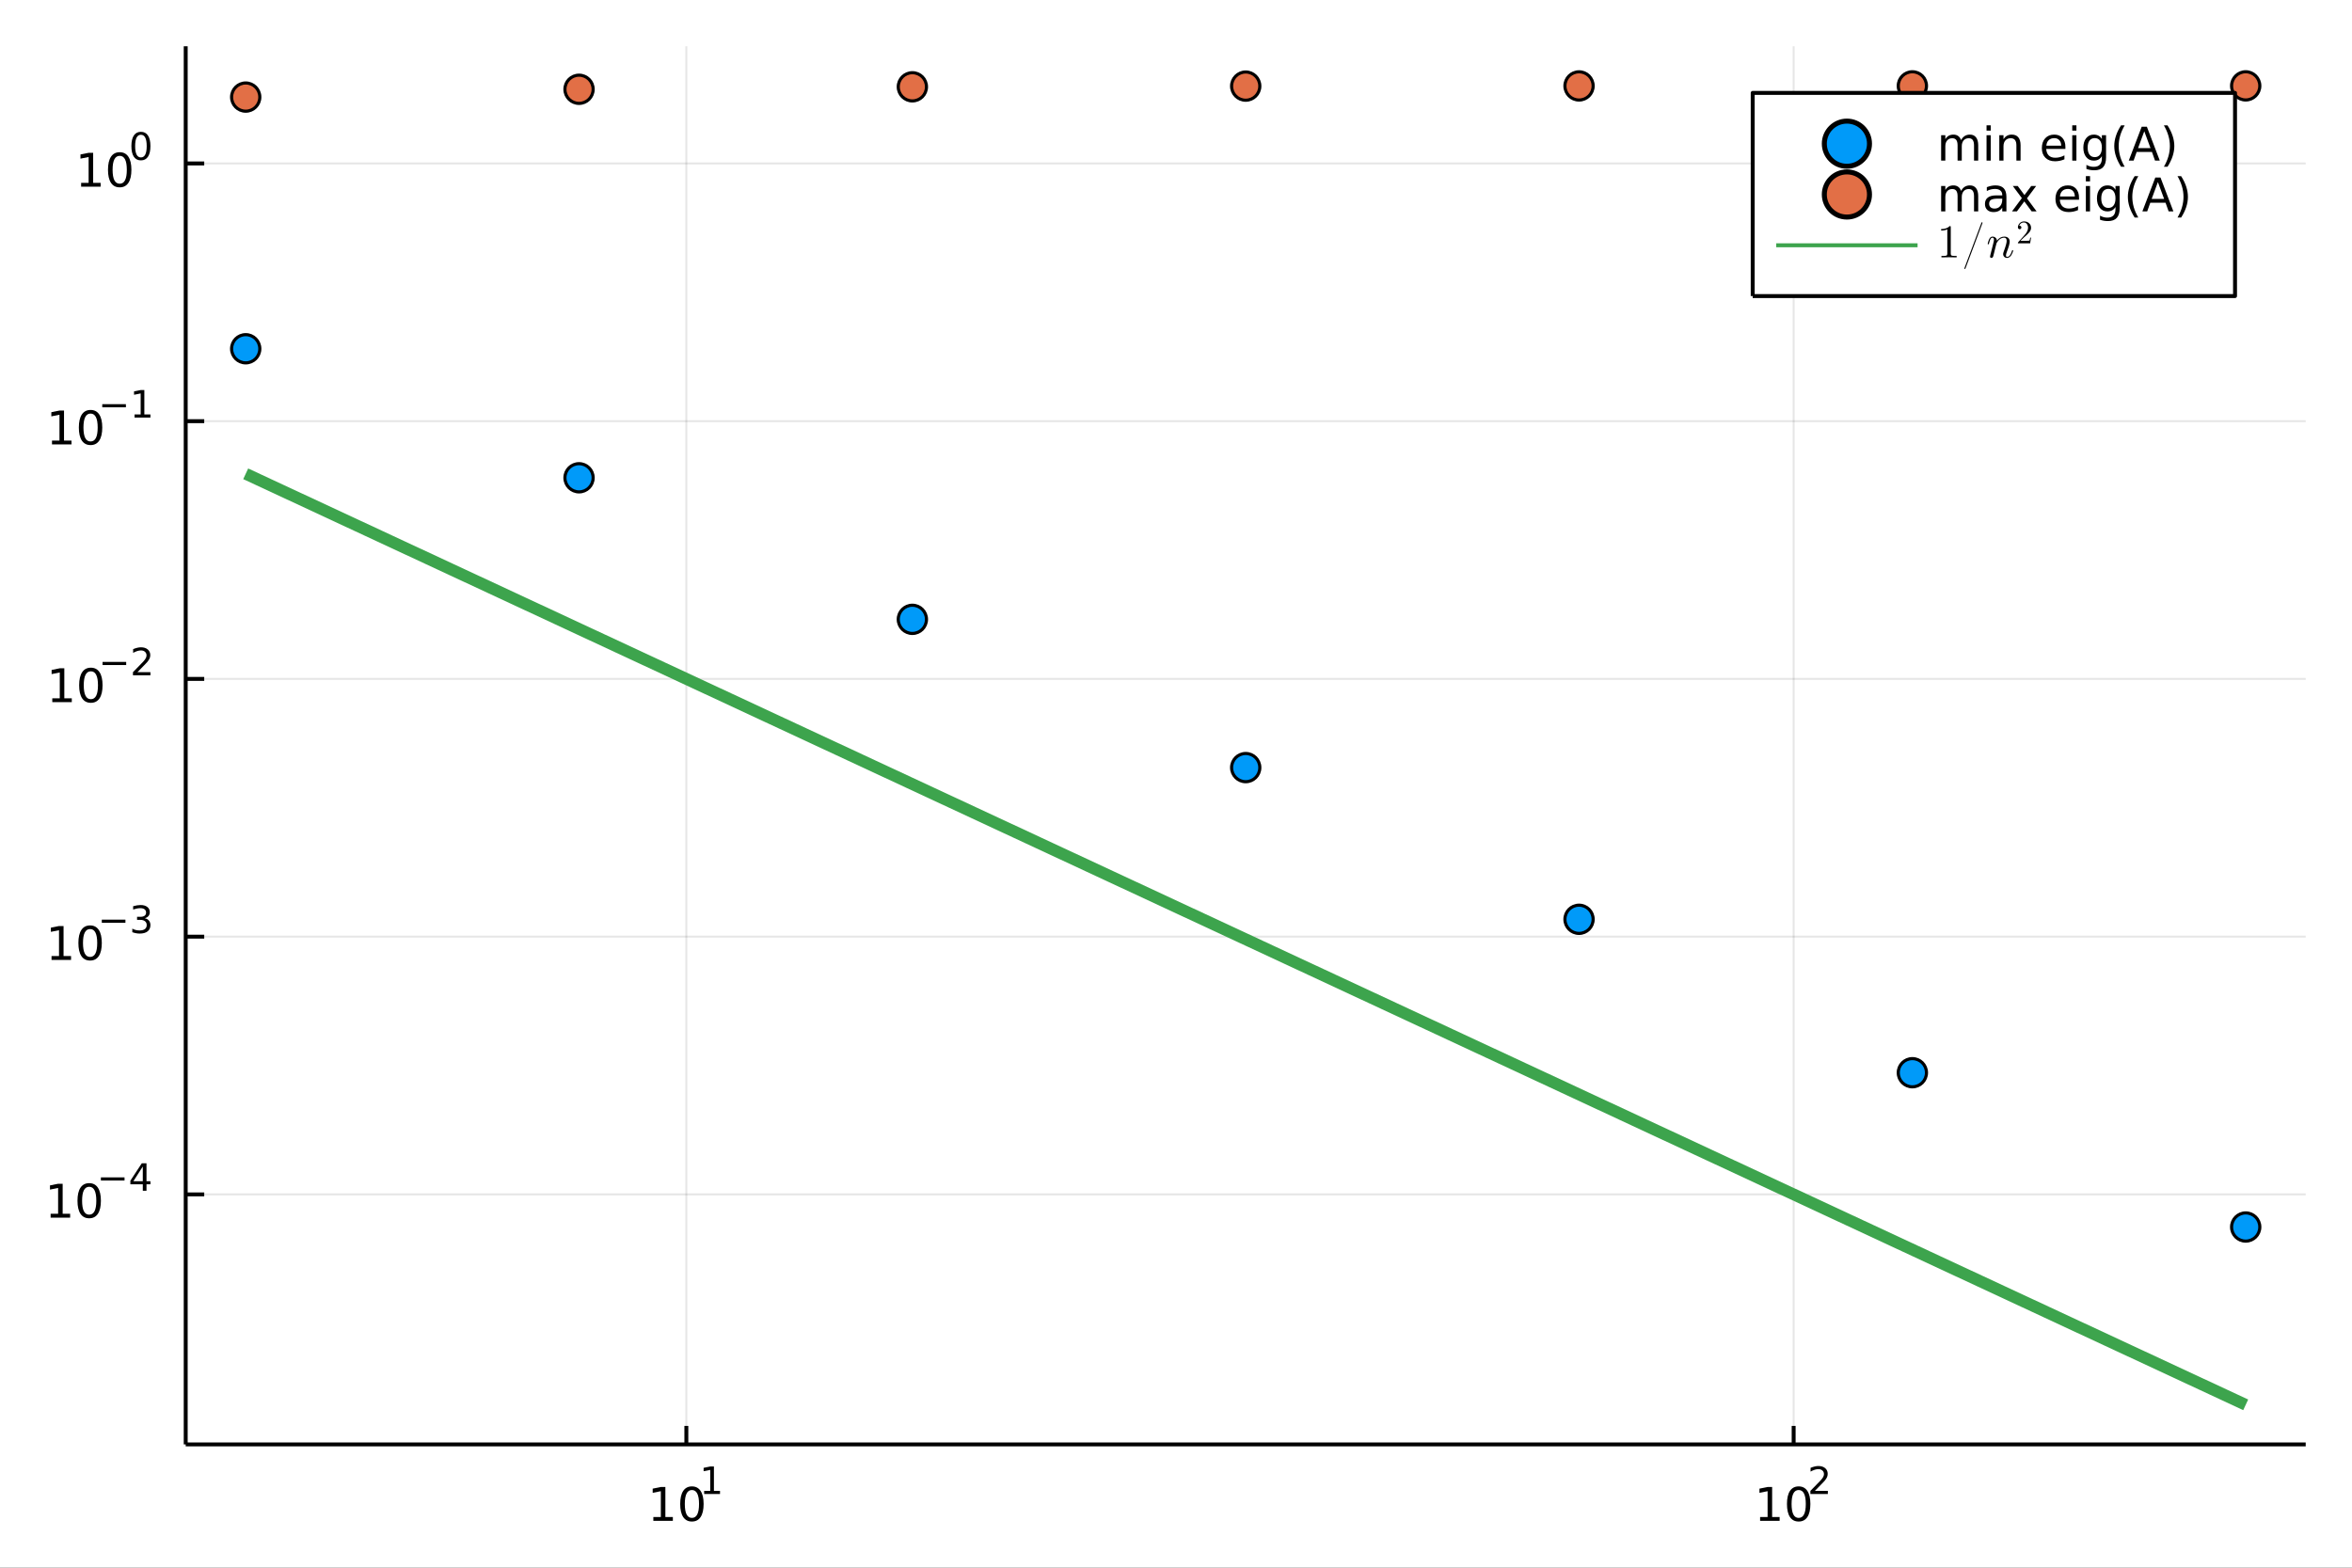 <?xml version="1.0" encoding="utf-8"?>
<svg xmlns="http://www.w3.org/2000/svg" xmlns:xlink="http://www.w3.org/1999/xlink" width="600" height="400" viewBox="0 0 2400 1600">
<rect x="0" y="0" width="2400" height="1600" fill="#333333" stroke="none"/>
<defs>
  <clipPath id="clip820">
    <rect x="0" y="0" width="2400" height="1600"/>
  </clipPath>
</defs>
<path clip-path="url(#clip820)" d="
M0 1600 L2400 1600 L2400 0 L0 0  Z
  " fill="#ffffff" fill-rule="evenodd" fill-opacity="1"/>
<defs>
  <clipPath id="clip821">
    <rect x="480" y="0" width="1681" height="1600"/>
  </clipPath>
</defs>
<defs>
  <clipPath id="clip822">
    <rect x="224" y="47" width="2130" height="1440"/>
  </clipPath>
</defs>
<path clip-path="url(#clip820)" d="
M189.496 1474.16 L2352.76 1474.16 L2352.76 47.244 L189.496 47.244  Z
  " fill="#ffffff" fill-rule="evenodd" fill-opacity="1"/>
<defs>
  <clipPath id="clip823">
    <rect x="189" y="47" width="2164" height="1428"/>
  </clipPath>
</defs>
<polyline clip-path="url(#clip823)" style="stroke:#000000; stroke-linecap:butt; stroke-linejoin:round; stroke-width:2; stroke-opacity:0.1; fill:none" points="
  700.355,1474.16 700.355,47.244 
  "/>
<polyline clip-path="url(#clip823)" style="stroke:#000000; stroke-linecap:butt; stroke-linejoin:round; stroke-width:2; stroke-opacity:0.1; fill:none" points="
  1830.26,1474.16 1830.26,47.244 
  "/>
<polyline clip-path="url(#clip820)" style="stroke:#000000; stroke-linecap:butt; stroke-linejoin:round; stroke-width:4; stroke-opacity:1; fill:none" points="
  189.496,1474.16 2352.76,1474.16 
  "/>
<polyline clip-path="url(#clip820)" style="stroke:#000000; stroke-linecap:butt; stroke-linejoin:round; stroke-width:4; stroke-opacity:1; fill:none" points="
  700.355,1474.16 700.355,1455.27 
  "/>
<polyline clip-path="url(#clip820)" style="stroke:#000000; stroke-linecap:butt; stroke-linejoin:round; stroke-width:4; stroke-opacity:1; fill:none" points="
  1830.26,1474.16 1830.26,1455.27 
  "/>
<path clip-path="url(#clip820)" d="M666.682 1548.29 L674.321 1548.29 L674.321 1521.92 L666.011 1523.59 L666.011 1519.33 L674.275 1517.66 L678.951 1517.66 L678.951 1548.29 L686.589 1548.29 L686.589 1552.22 L666.682 1552.22 L666.682 1548.29 Z" fill="#000000" fill-rule="evenodd" fill-opacity="1" /><path clip-path="url(#clip820)" d="M706.034 1520.74 Q702.423 1520.74 700.594 1524.31 Q698.788 1527.85 698.788 1534.98 Q698.788 1542.09 700.594 1545.65 Q702.423 1549.19 706.034 1549.19 Q709.668 1549.19 711.474 1545.65 Q713.302 1542.09 713.302 1534.98 Q713.302 1527.85 711.474 1524.31 Q709.668 1520.74 706.034 1520.74 M706.034 1517.04 Q711.844 1517.04 714.899 1521.65 Q717.978 1526.23 717.978 1534.98 Q717.978 1543.71 714.899 1548.31 Q711.844 1552.9 706.034 1552.9 Q700.224 1552.9 697.145 1548.31 Q694.089 1543.71 694.089 1534.98 Q694.089 1526.23 697.145 1521.65 Q700.224 1517.04 706.034 1517.04 Z" fill="#000000" fill-rule="evenodd" fill-opacity="1" /><path clip-path="url(#clip820)" d="M718.524 1521.62 L724.73 1521.62 L724.73 1500.19 L717.978 1501.55 L717.978 1498.09 L724.693 1496.73 L728.492 1496.73 L728.492 1521.62 L734.698 1521.62 L734.698 1524.81 L718.524 1524.81 L718.524 1521.62 Z" fill="#000000" fill-rule="evenodd" fill-opacity="1" /><path clip-path="url(#clip820)" d="M1796.03 1548.29 L1803.67 1548.29 L1803.67 1521.92 L1795.36 1523.59 L1795.36 1519.33 L1803.62 1517.66 L1808.3 1517.66 L1808.3 1548.29 L1815.94 1548.29 L1815.94 1552.22 L1796.03 1552.22 L1796.03 1548.29 Z" fill="#000000" fill-rule="evenodd" fill-opacity="1" /><path clip-path="url(#clip820)" d="M1835.38 1520.74 Q1831.77 1520.74 1829.94 1524.31 Q1828.14 1527.85 1828.14 1534.98 Q1828.14 1542.09 1829.94 1545.65 Q1831.77 1549.19 1835.38 1549.19 Q1839.02 1549.19 1840.82 1545.65 Q1842.65 1542.09 1842.65 1534.98 Q1842.65 1527.85 1840.82 1524.31 Q1839.02 1520.74 1835.38 1520.74 M1835.38 1517.04 Q1841.19 1517.04 1844.25 1521.65 Q1847.33 1526.23 1847.33 1534.98 Q1847.33 1543.71 1844.25 1548.31 Q1841.19 1552.9 1835.38 1552.9 Q1829.57 1552.9 1826.49 1548.31 Q1823.44 1543.71 1823.44 1534.98 Q1823.44 1526.23 1826.49 1521.65 Q1829.57 1517.04 1835.38 1517.04 Z" fill="#000000" fill-rule="evenodd" fill-opacity="1" /><path clip-path="url(#clip820)" d="M1851.9 1521.62 L1865.16 1521.62 L1865.16 1524.81 L1847.33 1524.81 L1847.33 1521.62 Q1849.49 1519.38 1853.21 1515.62 Q1856.96 1511.84 1857.92 1510.75 Q1859.74 1508.7 1860.46 1507.29 Q1861.19 1505.86 1861.19 1504.48 Q1861.19 1502.24 1859.61 1500.83 Q1858.05 1499.42 1855.53 1499.42 Q1853.74 1499.42 1851.75 1500.04 Q1849.77 1500.67 1847.52 1501.93 L1847.52 1498.09 Q1849.81 1497.17 1851.8 1496.7 Q1853.8 1496.23 1855.45 1496.23 Q1859.82 1496.23 1862.41 1498.41 Q1865.01 1500.59 1865.01 1504.24 Q1865.01 1505.97 1864.35 1507.53 Q1863.71 1509.07 1862 1511.18 Q1861.53 1511.72 1859.01 1514.34 Q1856.49 1516.93 1851.9 1521.62 Z" fill="#000000" fill-rule="evenodd" fill-opacity="1" /><polyline clip-path="url(#clip823)" style="stroke:#000000; stroke-linecap:butt; stroke-linejoin:round; stroke-width:2; stroke-opacity:0.1; fill:none" points="
  189.496,1219.01 2352.76,1219.01 
  "/>
<polyline clip-path="url(#clip823)" style="stroke:#000000; stroke-linecap:butt; stroke-linejoin:round; stroke-width:2; stroke-opacity:0.1; fill:none" points="
  189.496,955.957 2352.76,955.957 
  "/>
<polyline clip-path="url(#clip823)" style="stroke:#000000; stroke-linecap:butt; stroke-linejoin:round; stroke-width:2; stroke-opacity:0.1; fill:none" points="
  189.496,692.908 2352.76,692.908 
  "/>
<polyline clip-path="url(#clip823)" style="stroke:#000000; stroke-linecap:butt; stroke-linejoin:round; stroke-width:2; stroke-opacity:0.1; fill:none" points="
  189.496,429.859 2352.76,429.859 
  "/>
<polyline clip-path="url(#clip823)" style="stroke:#000000; stroke-linecap:butt; stroke-linejoin:round; stroke-width:2; stroke-opacity:0.1; fill:none" points="
  189.496,166.81 2352.76,166.81 
  "/>
<polyline clip-path="url(#clip820)" style="stroke:#000000; stroke-linecap:butt; stroke-linejoin:round; stroke-width:4; stroke-opacity:1; fill:none" points="
  189.496,1474.16 189.496,47.244 
  "/>
<polyline clip-path="url(#clip820)" style="stroke:#000000; stroke-linecap:butt; stroke-linejoin:round; stroke-width:4; stroke-opacity:1; fill:none" points="
  189.496,1219.01 208.394,1219.01 
  "/>
<polyline clip-path="url(#clip820)" style="stroke:#000000; stroke-linecap:butt; stroke-linejoin:round; stroke-width:4; stroke-opacity:1; fill:none" points="
  189.496,955.957 208.394,955.957 
  "/>
<polyline clip-path="url(#clip820)" style="stroke:#000000; stroke-linecap:butt; stroke-linejoin:round; stroke-width:4; stroke-opacity:1; fill:none" points="
  189.496,692.908 208.394,692.908 
  "/>
<polyline clip-path="url(#clip820)" style="stroke:#000000; stroke-linecap:butt; stroke-linejoin:round; stroke-width:4; stroke-opacity:1; fill:none" points="
  189.496,429.859 208.394,429.859 
  "/>
<polyline clip-path="url(#clip820)" style="stroke:#000000; stroke-linecap:butt; stroke-linejoin:round; stroke-width:4; stroke-opacity:1; fill:none" points="
  189.496,166.81 208.394,166.81 
  "/>
<path clip-path="url(#clip820)" d="M51.663 1238.8 L59.302 1238.8 L59.302 1212.43 L50.992 1214.1 L50.992 1209.84 L59.256 1208.17 L63.932 1208.17 L63.932 1238.8 L71.571 1238.8 L71.571 1242.73 L51.663 1242.73 L51.663 1238.8 Z" fill="#000000" fill-rule="evenodd" fill-opacity="1" /><path clip-path="url(#clip820)" d="M91.015 1211.25 Q87.404 1211.25 85.575 1214.82 Q83.77 1218.36 83.77 1225.49 Q83.77 1232.59 85.575 1236.16 Q87.404 1239.7 91.015 1239.7 Q94.649 1239.7 96.455 1236.16 Q98.284 1232.59 98.284 1225.49 Q98.284 1218.36 96.455 1214.82 Q94.649 1211.25 91.015 1211.25 M91.015 1207.55 Q96.825 1207.55 99.881 1212.15 Q102.959 1216.74 102.959 1225.49 Q102.959 1234.22 99.881 1238.82 Q96.825 1243.4 91.015 1243.4 Q85.205 1243.4 82.126 1238.82 Q79.071 1234.22 79.071 1225.49 Q79.071 1216.74 82.126 1212.15 Q85.205 1207.55 91.015 1207.55 Z" fill="#000000" fill-rule="evenodd" fill-opacity="1" /><path clip-path="url(#clip820)" d="M102.959 1201.65 L127.071 1201.65 L127.071 1204.85 L102.959 1204.85 L102.959 1201.65 Z" fill="#000000" fill-rule="evenodd" fill-opacity="1" /><path clip-path="url(#clip820)" d="M145.71 1190.55 L136.118 1205.54 L145.71 1205.54 L145.71 1190.55 M144.713 1187.24 L149.49 1187.24 L149.49 1205.54 L153.496 1205.54 L153.496 1208.7 L149.49 1208.7 L149.49 1215.32 L145.71 1215.32 L145.71 1208.7 L133.033 1208.7 L133.033 1205.04 L144.713 1187.24 Z" fill="#000000" fill-rule="evenodd" fill-opacity="1" /><path clip-path="url(#clip820)" d="M52.585 975.749 L60.224 975.749 L60.224 949.384 L51.914 951.05 L51.914 946.791 L60.178 945.125 L64.853 945.125 L64.853 975.749 L72.492 975.749 L72.492 979.685 L52.585 979.685 L52.585 975.749 Z" fill="#000000" fill-rule="evenodd" fill-opacity="1" /><path clip-path="url(#clip820)" d="M91.937 948.203 Q88.326 948.203 86.497 951.768 Q84.691 955.31 84.691 962.439 Q84.691 969.546 86.497 973.111 Q88.326 976.652 91.937 976.652 Q95.571 976.652 97.376 973.111 Q99.205 969.546 99.205 962.439 Q99.205 955.31 97.376 951.768 Q95.571 948.203 91.937 948.203 M91.937 944.5 Q97.747 944.5 100.802 949.106 Q103.881 953.689 103.881 962.439 Q103.881 971.166 100.802 975.773 Q97.747 980.356 91.937 980.356 Q86.126 980.356 83.048 975.773 Q79.992 971.166 79.992 962.439 Q79.992 953.689 83.048 949.106 Q86.126 944.5 91.937 944.5 Z" fill="#000000" fill-rule="evenodd" fill-opacity="1" /><path clip-path="url(#clip820)" d="M103.881 938.601 L127.993 938.601 L127.993 941.798 L103.881 941.798 L103.881 938.601 Z" fill="#000000" fill-rule="evenodd" fill-opacity="1" /><path clip-path="url(#clip820)" d="M147.703 937.134 Q150.43 937.717 151.954 939.56 Q153.496 941.403 153.496 944.112 Q153.496 948.268 150.637 950.544 Q147.778 952.82 142.512 952.82 Q140.744 952.82 138.863 952.462 Q137.002 952.124 135.008 951.428 L135.008 947.76 Q136.588 948.682 138.469 949.152 Q140.349 949.622 142.399 949.622 Q145.973 949.622 147.835 948.212 Q149.716 946.801 149.716 944.112 Q149.716 941.629 147.966 940.237 Q146.236 938.827 143.133 938.827 L139.86 938.827 L139.86 935.704 L143.283 935.704 Q146.086 935.704 147.571 934.595 Q149.057 933.466 149.057 931.36 Q149.057 929.197 147.515 928.05 Q145.992 926.884 143.133 926.884 Q141.572 926.884 139.785 927.222 Q137.998 927.561 135.854 928.275 L135.854 924.89 Q138.017 924.288 139.898 923.987 Q141.797 923.686 143.471 923.686 Q147.797 923.686 150.317 925.661 Q152.838 927.617 152.838 930.965 Q152.838 933.297 151.502 934.915 Q150.167 936.513 147.703 937.134 Z" fill="#000000" fill-rule="evenodd" fill-opacity="1" /><path clip-path="url(#clip820)" d="M53.356 712.7 L60.995 712.7 L60.995 686.335 L52.685 688.001 L52.685 683.742 L60.949 682.076 L65.625 682.076 L65.625 712.7 L73.263 712.7 L73.263 716.636 L53.356 716.636 L53.356 712.7 Z" fill="#000000" fill-rule="evenodd" fill-opacity="1" /><path clip-path="url(#clip820)" d="M92.708 685.154 Q89.097 685.154 87.268 688.719 Q85.462 692.261 85.462 699.39 Q85.462 706.497 87.268 710.062 Q89.097 713.603 92.708 713.603 Q96.342 713.603 98.147 710.062 Q99.976 706.497 99.976 699.39 Q99.976 692.261 98.147 688.719 Q96.342 685.154 92.708 685.154 M92.708 681.451 Q98.518 681.451 101.573 686.057 Q104.652 690.64 104.652 699.39 Q104.652 708.117 101.573 712.724 Q98.518 717.307 92.708 717.307 Q86.898 717.307 83.819 712.724 Q80.763 708.117 80.763 699.39 Q80.763 690.64 83.819 686.057 Q86.898 681.451 92.708 681.451 Z" fill="#000000" fill-rule="evenodd" fill-opacity="1" /><path clip-path="url(#clip820)" d="M104.652 675.552 L128.764 675.552 L128.764 678.749 L104.652 678.749 L104.652 675.552 Z" fill="#000000" fill-rule="evenodd" fill-opacity="1" /><path clip-path="url(#clip820)" d="M140.236 686.028 L153.496 686.028 L153.496 689.225 L135.666 689.225 L135.666 686.028 Q137.829 683.79 141.553 680.028 Q145.296 676.248 146.255 675.157 Q148.079 673.107 148.794 671.696 Q149.527 670.267 149.527 668.894 Q149.527 666.656 147.948 665.245 Q146.387 663.835 143.866 663.835 Q142.08 663.835 140.086 664.455 Q138.111 665.076 135.854 666.336 L135.854 662.499 Q138.149 661.578 140.142 661.108 Q142.136 660.637 143.791 660.637 Q148.155 660.637 150.75 662.819 Q153.345 665.001 153.345 668.649 Q153.345 670.38 152.687 671.941 Q152.048 673.483 150.336 675.59 Q149.866 676.135 147.346 678.749 Q144.826 681.345 140.236 686.028 Z" fill="#000000" fill-rule="evenodd" fill-opacity="1" /><path clip-path="url(#clip820)" d="M53.055 449.651 L60.694 449.651 L60.694 423.286 L52.384 424.952 L52.384 420.693 L60.648 419.027 L65.324 419.027 L65.324 449.651 L72.963 449.651 L72.963 453.587 L53.055 453.587 L53.055 449.651 Z" fill="#000000" fill-rule="evenodd" fill-opacity="1" /><path clip-path="url(#clip820)" d="M92.407 422.105 Q88.796 422.105 86.967 425.67 Q85.162 429.212 85.162 436.341 Q85.162 443.448 86.967 447.013 Q88.796 450.554 92.407 450.554 Q96.041 450.554 97.847 447.013 Q99.675 443.448 99.675 436.341 Q99.675 429.212 97.847 425.67 Q96.041 422.105 92.407 422.105 M92.407 418.402 Q98.217 418.402 101.273 423.008 Q104.351 427.591 104.351 436.341 Q104.351 445.068 101.273 449.675 Q98.217 454.258 92.407 454.258 Q86.597 454.258 83.518 449.675 Q80.463 445.068 80.463 436.341 Q80.463 427.591 83.518 423.008 Q86.597 418.402 92.407 418.402 Z" fill="#000000" fill-rule="evenodd" fill-opacity="1" /><path clip-path="url(#clip820)" d="M104.351 412.503 L128.463 412.503 L128.463 415.7 L104.351 415.7 L104.351 412.503 Z" fill="#000000" fill-rule="evenodd" fill-opacity="1" /><path clip-path="url(#clip820)" d="M137.321 422.979 L143.528 422.979 L143.528 401.557 L136.776 402.911 L136.776 399.45 L143.49 398.096 L147.289 398.096 L147.289 422.979 L153.496 422.979 L153.496 426.176 L137.321 426.176 L137.321 422.979 Z" fill="#000000" fill-rule="evenodd" fill-opacity="1" /><path clip-path="url(#clip820)" d="M82.79 186.602 L90.429 186.602 L90.429 160.237 L82.119 161.903 L82.119 157.644 L90.383 155.978 L95.059 155.978 L95.059 186.602 L102.698 186.602 L102.698 190.538 L82.79 190.538 L82.79 186.602 Z" fill="#000000" fill-rule="evenodd" fill-opacity="1" /><path clip-path="url(#clip820)" d="M122.142 159.056 Q118.531 159.056 116.702 162.621 Q114.897 166.163 114.897 173.292 Q114.897 180.399 116.702 183.964 Q118.531 187.505 122.142 187.505 Q125.776 187.505 127.582 183.964 Q129.41 180.399 129.41 173.292 Q129.41 166.163 127.582 162.621 Q125.776 159.056 122.142 159.056 M122.142 155.353 Q127.952 155.353 131.008 159.959 Q134.086 164.542 134.086 173.292 Q134.086 182.019 131.008 186.626 Q127.952 191.209 122.142 191.209 Q116.332 191.209 113.253 186.626 Q110.198 182.019 110.198 173.292 Q110.198 164.542 113.253 159.959 Q116.332 155.353 122.142 155.353 Z" fill="#000000" fill-rule="evenodd" fill-opacity="1" /><path clip-path="url(#clip820)" d="M143.791 137.549 Q140.857 137.549 139.371 140.445 Q137.904 143.323 137.904 149.115 Q137.904 154.889 139.371 157.786 Q140.857 160.663 143.791 160.663 Q146.744 160.663 148.211 157.786 Q149.697 154.889 149.697 149.115 Q149.697 143.323 148.211 140.445 Q146.744 137.549 143.791 137.549 M143.791 134.539 Q148.512 134.539 150.994 138.282 Q153.496 142.006 153.496 149.115 Q153.496 156.206 150.994 159.949 Q148.512 163.673 143.791 163.673 Q139.07 163.673 136.569 159.949 Q134.086 156.206 134.086 149.115 Q134.086 142.006 136.569 138.282 Q139.07 134.539 143.791 134.539 Z" fill="#000000" fill-rule="evenodd" fill-opacity="1" /><circle clip-path="url(#clip823)" cx="250.72" cy="355.944" r="14.4" fill="#009af9" fill-rule="evenodd" fill-opacity="1" stroke="#000000" stroke-opacity="1" stroke-width="3.2"/>
<circle clip-path="url(#clip823)" cx="590.855" cy="487.632" r="14.4" fill="#009af9" fill-rule="evenodd" fill-opacity="1" stroke="#000000" stroke-opacity="1" stroke-width="3.2"/>
<circle clip-path="url(#clip823)" cx="930.991" cy="632.108" r="14.4" fill="#009af9" fill-rule="evenodd" fill-opacity="1" stroke="#000000" stroke-opacity="1" stroke-width="3.2"/>
<circle clip-path="url(#clip823)" cx="1271.13" cy="783.419" r="14.4" fill="#009af9" fill-rule="evenodd" fill-opacity="1" stroke="#000000" stroke-opacity="1" stroke-width="3.2"/>
<circle clip-path="url(#clip823)" cx="1611.26" cy="938.238" r="14.4" fill="#009af9" fill-rule="evenodd" fill-opacity="1" stroke="#000000" stroke-opacity="1" stroke-width="3.2"/>
<circle clip-path="url(#clip823)" cx="1951.4" cy="1094.83" r="14.4" fill="#009af9" fill-rule="evenodd" fill-opacity="1" stroke="#000000" stroke-opacity="1" stroke-width="3.2"/>
<circle clip-path="url(#clip823)" cx="2291.53" cy="1252.31" r="14.4" fill="#009af9" fill-rule="evenodd" fill-opacity="1" stroke="#000000" stroke-opacity="1" stroke-width="3.2"/>
<circle clip-path="url(#clip823)" cx="250.72" cy="99.09" r="14.4" fill="#e26f46" fill-rule="evenodd" fill-opacity="1" stroke="#000000" stroke-opacity="1" stroke-width="3.2"/>
<circle clip-path="url(#clip823)" cx="590.855" cy="91.122" r="14.4" fill="#e26f46" fill-rule="evenodd" fill-opacity="1" stroke="#000000" stroke-opacity="1" stroke-width="3.2"/>
<circle clip-path="url(#clip823)" cx="930.991" cy="88.601" r="14.4" fill="#e26f46" fill-rule="evenodd" fill-opacity="1" stroke="#000000" stroke-opacity="1" stroke-width="3.2"/>
<circle clip-path="url(#clip823)" cx="1271.13" cy="87.883" r="14.4" fill="#e26f46" fill-rule="evenodd" fill-opacity="1" stroke="#000000" stroke-opacity="1" stroke-width="3.2"/>
<circle clip-path="url(#clip823)" cx="1611.26" cy="87.691" r="14.4" fill="#e26f46" fill-rule="evenodd" fill-opacity="1" stroke="#000000" stroke-opacity="1" stroke-width="3.2"/>
<circle clip-path="url(#clip823)" cx="1951.4" cy="87.641" r="14.4" fill="#e26f46" fill-rule="evenodd" fill-opacity="1" stroke="#000000" stroke-opacity="1" stroke-width="3.2"/>
<circle clip-path="url(#clip823)" cx="2291.53" cy="87.629" r="14.4" fill="#e26f46" fill-rule="evenodd" fill-opacity="1" stroke="#000000" stroke-opacity="1" stroke-width="3.2"/>
<polyline clip-path="url(#clip823)" style="stroke:#3da44d; stroke-linecap:butt; stroke-linejoin:round; stroke-width:12; stroke-opacity:1; fill:none" points="
  250.72,483.553 264.007,489.739 386.863,546.942 460.694,581.319 523.117,610.384 590.926,641.957 653.44,671.064 720.462,702.27 798.113,738.426 867.12,770.556 
  927.633,798.732 993.609,829.451 1059.98,860.352 1133.35,894.518 1203.17,927.026 1275.77,960.826 1336.87,989.279 1411.48,1024.02 1479.82,1055.84 1542.95,1085.23 
  1606.89,1115 1678.54,1148.37 1743.48,1178.6 1817.82,1213.22 1886.66,1245.27 1954.53,1276.87 2020.42,1307.55 2087.96,1339 2161.97,1373.45 2269.48,1423.51 
  2291.53,1433.78 
  "/>
<path clip-path="url(#clip820)" d="
M1788.46 302.168 L2280.65 302.168 L2280.65 94.808 L1788.46 94.808  Z
  " fill="#ffffff" fill-rule="evenodd" fill-opacity="1"/>
<polyline clip-path="url(#clip820)" style="stroke:#000000; stroke-linecap:butt; stroke-linejoin:round; stroke-width:4; stroke-opacity:1; fill:none" points="
  1788.46,302.168 2280.65,302.168 2280.65,94.808 1788.46,94.808 1788.46,302.168 
  "/>
<circle clip-path="url(#clip820)" cx="1884.6" cy="146.648" r="23.04" fill="#009af9" fill-rule="evenodd" fill-opacity="1" stroke="#000000" stroke-opacity="1" stroke-width="5.12"/>
<path clip-path="url(#clip820)" d="M2001.09 142.979 Q2002.69 140.109 2004.91 138.743 Q2007.14 137.377 2010.15 137.377 Q2014.2 137.377 2016.4 140.225 Q2018.59 143.049 2018.59 148.28 L2018.59 163.928 L2014.31 163.928 L2014.31 148.419 Q2014.31 144.692 2012.99 142.887 Q2011.67 141.081 2008.96 141.081 Q2005.65 141.081 2003.73 143.28 Q2001.81 145.479 2001.81 149.275 L2001.81 163.928 L1997.53 163.928 L1997.53 148.419 Q1997.53 144.669 1996.21 142.887 Q1994.89 141.081 1992.14 141.081 Q1988.87 141.081 1986.95 143.303 Q1985.03 145.502 1985.03 149.275 L1985.03 163.928 L1980.75 163.928 L1980.75 138.002 L1985.03 138.002 L1985.03 142.03 Q1986.49 139.646 1988.53 138.512 Q1990.56 137.377 1993.36 137.377 Q1996.19 137.377 1998.15 138.813 Q2000.15 140.248 2001.09 142.979 Z" fill="#000000" fill-rule="evenodd" fill-opacity="1" /><path clip-path="url(#clip820)" d="M2027.09 138.002 L2031.35 138.002 L2031.35 163.928 L2027.09 163.928 L2027.09 138.002 M2027.09 127.91 L2031.35 127.91 L2031.35 133.303 L2027.09 133.303 L2027.09 127.91 Z" fill="#000000" fill-rule="evenodd" fill-opacity="1" /><path clip-path="url(#clip820)" d="M2061.81 148.28 L2061.81 163.928 L2057.55 163.928 L2057.55 148.419 Q2057.55 144.738 2056.12 142.91 Q2054.68 141.081 2051.81 141.081 Q2048.36 141.081 2046.37 143.28 Q2044.38 145.479 2044.38 149.275 L2044.38 163.928 L2040.1 163.928 L2040.1 138.002 L2044.38 138.002 L2044.38 142.03 Q2045.91 139.692 2047.97 138.535 Q2050.05 137.377 2052.76 137.377 Q2057.23 137.377 2059.52 140.155 Q2061.81 142.91 2061.81 148.28 Z" fill="#000000" fill-rule="evenodd" fill-opacity="1" /><path clip-path="url(#clip820)" d="M2107.55 149.9 L2107.55 151.984 L2087.97 151.984 Q2088.25 156.382 2090.61 158.697 Q2092.99 160.988 2097.23 160.988 Q2099.68 160.988 2101.97 160.386 Q2104.29 159.785 2106.56 158.581 L2106.56 162.609 Q2104.27 163.581 2101.86 164.09 Q2099.45 164.599 2096.97 164.599 Q2090.77 164.599 2087.14 160.988 Q2083.52 157.377 2083.52 151.22 Q2083.52 144.854 2086.95 141.127 Q2090.4 137.377 2096.23 137.377 Q2101.46 137.377 2104.5 140.757 Q2107.55 144.113 2107.55 149.9 M2103.29 148.65 Q2103.25 145.155 2101.33 143.072 Q2099.43 140.988 2096.28 140.988 Q2092.71 140.988 2090.56 143.002 Q2088.43 145.016 2088.11 148.674 L2103.29 148.65 Z" fill="#000000" fill-rule="evenodd" fill-opacity="1" /><path clip-path="url(#clip820)" d="M2114.54 138.002 L2118.8 138.002 L2118.8 163.928 L2114.54 163.928 L2114.54 138.002 M2114.54 127.91 L2118.8 127.91 L2118.8 133.303 L2114.54 133.303 L2114.54 127.91 Z" fill="#000000" fill-rule="evenodd" fill-opacity="1" /><path clip-path="url(#clip820)" d="M2144.77 150.664 Q2144.77 146.035 2142.85 143.488 Q2140.95 140.942 2137.51 140.942 Q2134.08 140.942 2132.16 143.488 Q2130.26 146.035 2130.26 150.664 Q2130.26 155.271 2132.16 157.817 Q2134.08 160.363 2137.51 160.363 Q2140.95 160.363 2142.85 157.817 Q2144.77 155.271 2144.77 150.664 M2149.03 160.711 Q2149.03 167.331 2146.09 170.548 Q2143.15 173.789 2137.09 173.789 Q2134.84 173.789 2132.85 173.442 Q2130.86 173.118 2128.99 172.423 L2128.99 168.28 Q2130.86 169.298 2132.69 169.785 Q2134.52 170.271 2136.42 170.271 Q2140.61 170.271 2142.69 168.072 Q2144.77 165.896 2144.77 161.474 L2144.77 159.368 Q2143.45 161.66 2141.39 162.794 Q2139.33 163.928 2136.46 163.928 Q2131.7 163.928 2128.78 160.294 Q2125.86 156.66 2125.86 150.664 Q2125.86 144.646 2128.78 141.012 Q2131.7 137.377 2136.46 137.377 Q2139.33 137.377 2141.39 138.512 Q2143.45 139.646 2144.77 141.937 L2144.77 138.002 L2149.03 138.002 L2149.03 160.711 Z" fill="#000000" fill-rule="evenodd" fill-opacity="1" /><path clip-path="url(#clip820)" d="M2168.04 127.956 Q2164.94 133.28 2163.43 138.488 Q2161.93 143.697 2161.93 149.044 Q2161.93 154.391 2163.43 159.646 Q2164.96 164.877 2168.04 170.178 L2164.33 170.178 Q2160.86 164.738 2159.13 159.484 Q2157.41 154.229 2157.41 149.044 Q2157.41 143.882 2159.13 138.65 Q2160.84 133.419 2164.33 127.956 L2168.04 127.956 Z" fill="#000000" fill-rule="evenodd" fill-opacity="1" /><path clip-path="url(#clip820)" d="M2188.04 133.975 L2181.7 151.174 L2194.4 151.174 L2188.04 133.975 M2185.4 129.368 L2190.7 129.368 L2203.87 163.928 L2199.01 163.928 L2195.86 155.062 L2180.28 155.062 L2177.14 163.928 L2172.2 163.928 L2185.4 129.368 Z" fill="#000000" fill-rule="evenodd" fill-opacity="1" /><path clip-path="url(#clip820)" d="M2208.06 127.956 L2211.76 127.956 Q2215.24 133.419 2216.95 138.65 Q2218.69 143.882 2218.69 149.044 Q2218.69 154.229 2216.95 159.484 Q2215.24 164.738 2211.76 170.178 L2208.06 170.178 Q2211.14 164.877 2212.64 159.646 Q2214.17 154.391 2214.17 149.044 Q2214.17 143.697 2212.64 138.488 Q2211.14 133.28 2208.06 127.956 Z" fill="#000000" fill-rule="evenodd" fill-opacity="1" /><circle clip-path="url(#clip820)" cx="1884.6" cy="198.488" r="23.04" fill="#e26f46" fill-rule="evenodd" fill-opacity="1" stroke="#000000" stroke-opacity="1" stroke-width="5.12"/>
<path clip-path="url(#clip820)" d="M2001.09 194.819 Q2002.69 191.949 2004.91 190.583 Q2007.14 189.217 2010.15 189.217 Q2014.2 189.217 2016.4 192.065 Q2018.59 194.889 2018.59 200.12 L2018.59 215.768 L2014.31 215.768 L2014.31 200.259 Q2014.31 196.532 2012.99 194.727 Q2011.67 192.921 2008.96 192.921 Q2005.65 192.921 2003.73 195.12 Q2001.81 197.319 2001.81 201.115 L2001.81 215.768 L1997.53 215.768 L1997.53 200.259 Q1997.53 196.509 1996.21 194.727 Q1994.89 192.921 1992.14 192.921 Q1988.87 192.921 1986.95 195.143 Q1985.03 197.342 1985.03 201.115 L1985.03 215.768 L1980.75 215.768 L1980.75 189.842 L1985.03 189.842 L1985.03 193.87 Q1986.49 191.486 1988.53 190.352 Q1990.56 189.217 1993.36 189.217 Q1996.19 189.217 1998.15 190.653 Q2000.15 192.088 2001.09 194.819 Z" fill="#000000" fill-rule="evenodd" fill-opacity="1" /><path clip-path="url(#clip820)" d="M2038.87 202.736 Q2033.71 202.736 2031.72 203.916 Q2029.73 205.097 2029.73 207.944 Q2029.73 210.213 2031.21 211.555 Q2032.71 212.875 2035.28 212.875 Q2038.83 212.875 2040.96 210.375 Q2043.11 207.851 2043.11 203.685 L2043.11 202.736 L2038.87 202.736 M2047.37 200.977 L2047.37 215.768 L2043.11 215.768 L2043.11 211.833 Q2041.65 214.194 2039.47 215.328 Q2037.3 216.439 2034.15 216.439 Q2030.17 216.439 2027.81 214.217 Q2025.47 211.972 2025.47 208.222 Q2025.47 203.847 2028.39 201.625 Q2031.33 199.402 2037.14 199.402 L2043.11 199.402 L2043.11 198.986 Q2043.11 196.046 2041.16 194.449 Q2039.24 192.828 2035.75 192.828 Q2033.52 192.828 2031.42 193.361 Q2029.31 193.893 2027.37 194.958 L2027.37 191.023 Q2029.71 190.12 2031.9 189.68 Q2034.1 189.217 2036.19 189.217 Q2041.81 189.217 2044.59 192.134 Q2047.37 195.051 2047.37 200.977 Z" fill="#000000" fill-rule="evenodd" fill-opacity="1" /><path clip-path="url(#clip820)" d="M2077.69 189.842 L2068.32 202.458 L2078.18 215.768 L2073.15 215.768 L2065.61 205.583 L2058.06 215.768 L2053.04 215.768 L2063.11 202.203 L2053.9 189.842 L2058.92 189.842 L2065.79 199.078 L2072.67 189.842 L2077.69 189.842 Z" fill="#000000" fill-rule="evenodd" fill-opacity="1" /><path clip-path="url(#clip820)" d="M2121.44 201.74 L2121.44 203.824 L2101.86 203.824 Q2102.14 208.222 2104.5 210.537 Q2106.88 212.828 2111.12 212.828 Q2113.57 212.828 2115.86 212.226 Q2118.18 211.625 2120.45 210.421 L2120.45 214.449 Q2118.15 215.421 2115.75 215.93 Q2113.34 216.439 2110.86 216.439 Q2104.66 216.439 2101.02 212.828 Q2097.41 209.217 2097.41 203.06 Q2097.41 196.694 2100.84 192.967 Q2104.29 189.217 2110.12 189.217 Q2115.35 189.217 2118.39 192.597 Q2121.44 195.953 2121.44 201.74 M2117.18 200.49 Q2117.14 196.995 2115.21 194.912 Q2113.32 192.828 2110.17 192.828 Q2106.6 192.828 2104.45 194.842 Q2102.32 196.856 2102 200.514 L2117.18 200.49 Z" fill="#000000" fill-rule="evenodd" fill-opacity="1" /><path clip-path="url(#clip820)" d="M2128.43 189.842 L2132.69 189.842 L2132.69 215.768 L2128.43 215.768 L2128.43 189.842 M2128.43 179.75 L2132.69 179.75 L2132.69 185.143 L2128.43 185.143 L2128.43 179.75 Z" fill="#000000" fill-rule="evenodd" fill-opacity="1" /><path clip-path="url(#clip820)" d="M2158.66 202.504 Q2158.66 197.875 2156.74 195.328 Q2154.84 192.782 2151.39 192.782 Q2147.97 192.782 2146.05 195.328 Q2144.15 197.875 2144.15 202.504 Q2144.15 207.111 2146.05 209.657 Q2147.97 212.203 2151.39 212.203 Q2154.84 212.203 2156.74 209.657 Q2158.66 207.111 2158.66 202.504 M2162.92 212.551 Q2162.92 219.171 2159.98 222.388 Q2157.04 225.629 2150.98 225.629 Q2148.73 225.629 2146.74 225.282 Q2144.75 224.958 2142.88 224.263 L2142.88 220.12 Q2144.75 221.138 2146.58 221.625 Q2148.41 222.111 2150.31 222.111 Q2154.5 222.111 2156.58 219.912 Q2158.66 217.736 2158.66 213.314 L2158.66 211.208 Q2157.34 213.5 2155.28 214.634 Q2153.22 215.768 2150.35 215.768 Q2145.58 215.768 2142.67 212.134 Q2139.75 208.5 2139.75 202.504 Q2139.75 196.486 2142.67 192.852 Q2145.58 189.217 2150.35 189.217 Q2153.22 189.217 2155.28 190.352 Q2157.34 191.486 2158.66 193.777 L2158.66 189.842 L2162.92 189.842 L2162.92 212.551 Z" fill="#000000" fill-rule="evenodd" fill-opacity="1" /><path clip-path="url(#clip820)" d="M2181.93 179.796 Q2178.83 185.12 2177.32 190.328 Q2175.82 195.537 2175.82 200.884 Q2175.82 206.231 2177.32 211.486 Q2178.85 216.717 2181.93 222.018 L2178.22 222.018 Q2174.75 216.578 2173.01 211.324 Q2171.3 206.069 2171.3 200.884 Q2171.3 195.722 2173.01 190.49 Q2174.73 185.259 2178.22 179.796 L2181.93 179.796 Z" fill="#000000" fill-rule="evenodd" fill-opacity="1" /><path clip-path="url(#clip820)" d="M2201.93 185.815 L2195.58 203.014 L2208.29 203.014 L2201.93 185.815 M2199.29 181.208 L2204.59 181.208 L2217.76 215.768 L2212.9 215.768 L2209.75 206.902 L2194.17 206.902 L2191.02 215.768 L2186.09 215.768 L2199.29 181.208 Z" fill="#000000" fill-rule="evenodd" fill-opacity="1" /><path clip-path="url(#clip820)" d="M2221.95 179.796 L2225.65 179.796 Q2229.13 185.259 2230.84 190.49 Q2232.57 195.722 2232.57 200.884 Q2232.57 206.069 2230.84 211.324 Q2229.13 216.578 2225.65 222.018 L2221.95 222.018 Q2225.03 216.717 2226.53 211.486 Q2228.06 206.231 2228.06 200.884 Q2228.06 195.537 2226.53 190.328 Q2225.03 185.12 2221.95 179.796 Z" fill="#000000" fill-rule="evenodd" fill-opacity="1" /><polyline clip-path="url(#clip820)" style="stroke:#3da44d; stroke-linecap:butt; stroke-linejoin:round; stroke-width:4; stroke-opacity:1; fill:none" points="
  1812.49,250.328 1956.71,250.328 
  "/>
<path clip-path="url(#clip820)" d="M1980.75 235.301 L1980.75 233.802 Q1986.51 233.802 1989.48 230.733 Q1990.3 230.733 1990.44 230.921 Q1990.58 231.108 1990.58 231.975 L1990.58 258.887 Q1990.58 260.316 1991.29 260.761 Q1991.99 261.206 1995.06 261.206 L1996.58 261.206 L1996.58 262.682 Q1994.89 262.541 1988.8 262.541 Q1982.71 262.541 1981.05 262.682 L1981.05 261.206 L1982.57 261.206 Q1985.6 261.206 1986.32 260.784 Q1987.05 260.339 1987.05 258.887 L1987.05 234.036 Q1984.54 235.301 1980.75 235.301 Z" fill="#000000" fill-rule="evenodd" fill-opacity="1" /><path clip-path="url(#clip820)" d="M2004.5 273.995 Q2004.5 273.76 2004.68 273.245 L2021.62 227.993 Q2021.62 227.946 2021.74 227.688 Q2021.85 227.431 2021.92 227.267 Q2021.99 227.08 2022.13 226.939 Q2022.3 226.798 2022.49 226.798 Q2022.95 226.798 2022.95 227.384 Q2022.95 227.431 2022.81 227.993 L2005.83 273.292 Q2005.55 274.112 2005.36 274.346 Q2005.2 274.58 2004.92 274.58 Q2004.5 274.58 2004.5 273.995 Z" fill="#000000" fill-rule="evenodd" fill-opacity="1" /><path clip-path="url(#clip820)" d="M2054.25 255.819 Q2054.25 256.006 2054.04 256.732 Q2053.82 257.458 2053.31 258.583 Q2052.82 259.707 2052.14 260.738 Q2051.46 261.745 2050.33 262.494 Q2049.23 263.22 2047.97 263.22 Q2046.28 263.22 2045.16 262.096 Q2044.03 260.972 2044.03 259.285 Q2044.03 258.348 2044.53 257.06 Q2047.64 248.745 2047.64 245.888 Q2047.64 242.538 2045.04 242.538 Q2043.75 242.538 2042.54 243.03 Q2041.34 243.499 2040.52 244.154 Q2039.7 244.81 2038.95 245.724 Q2038.23 246.614 2037.85 247.223 Q2037.5 247.808 2037.22 248.394 L2036.61 250.783 Q2036.47 251.439 2035.79 253.992 L2034.74 258.325 Q2033.99 261.557 2033.82 261.862 Q2033.59 262.518 2033.07 262.869 Q2032.56 263.22 2032.04 263.22 Q2031.46 263.22 2031.06 262.869 Q2030.66 262.518 2030.66 261.909 Q2030.66 261.815 2030.73 261.464 Q2030.8 261.112 2030.92 260.62 Q2031.03 260.129 2031.08 259.848 L2033.87 248.769 Q2034.38 246.754 2034.5 246.122 Q2034.64 245.466 2034.64 244.74 Q2034.64 242.538 2033.14 242.538 Q2031.92 242.538 2031.13 243.991 Q2030.33 245.443 2029.65 248.253 Q2029.44 249.026 2029.3 249.19 Q2029.18 249.354 2028.83 249.354 Q2028.25 249.331 2028.25 248.862 Q2028.25 248.745 2028.43 247.972 Q2028.62 247.199 2028.97 246.099 Q2029.35 244.974 2029.7 244.225 Q2030 243.663 2030.17 243.405 Q2030.36 243.124 2030.8 242.585 Q2031.27 242.023 2031.88 241.765 Q2032.51 241.484 2033.28 241.484 Q2035.02 241.484 2036.28 242.609 Q2037.55 243.709 2037.71 245.654 Q2040.83 241.484 2045.18 241.484 Q2047.76 241.484 2049.23 242.843 Q2050.71 244.201 2050.71 246.614 Q2050.71 247.176 2050.59 247.902 Q2050.5 248.605 2050.26 249.495 Q2050.05 250.385 2049.87 251.064 Q2049.68 251.743 2049.3 252.844 Q2048.93 253.922 2048.77 254.39 Q2048.6 254.859 2048.2 255.959 Q2047.83 257.037 2047.78 257.154 Q2046.92 259.332 2046.92 260.574 Q2046.92 261.393 2047.17 261.768 Q2047.45 262.143 2048.06 262.143 Q2049.7 262.143 2050.92 260.527 Q2052.16 258.887 2052.96 256.217 Q2053.15 255.631 2053.24 255.491 Q2053.36 255.35 2053.68 255.35 Q2054.25 255.35 2054.25 255.819 Z" fill="#000000" fill-rule="evenodd" fill-opacity="1" /><path clip-path="url(#clip820)" d="M2059.1 248.342 Q2059.1 247.735 2059.15 247.555 Q2059.22 247.374 2059.48 247.096 L2065.92 239.914 Q2069.45 235.947 2069.45 232.487 Q2069.45 230.241 2068.27 228.634 Q2067.1 227.027 2064.96 227.027 Q2063.48 227.027 2062.23 227.929 Q2060.99 228.831 2060.41 230.438 Q2060.51 230.405 2060.86 230.405 Q2061.69 230.405 2062.15 230.93 Q2062.63 231.454 2062.63 232.159 Q2062.63 233.061 2062.04 233.504 Q2061.46 233.93 2060.89 233.93 Q2060.66 233.93 2060.35 233.881 Q2060.05 233.832 2059.58 233.373 Q2059.1 232.897 2059.1 232.061 Q2059.1 229.716 2060.87 227.847 Q2062.66 225.978 2065.38 225.978 Q2068.46 225.978 2070.48 227.814 Q2072.51 229.634 2072.51 232.487 Q2072.51 233.487 2072.2 234.405 Q2071.91 235.307 2071.5 236.012 Q2071.1 236.717 2070.02 237.849 Q2068.94 238.98 2068.07 239.783 Q2067.2 240.587 2065.25 242.292 L2061.69 245.751 L2067.74 245.751 Q2070.69 245.751 2070.92 245.489 Q2071.25 245.013 2071.66 242.505 L2072.51 242.505 L2071.56 248.342 L2059.1 248.342 Z" fill="#000000" fill-rule="evenodd" fill-opacity="1" /></svg>
